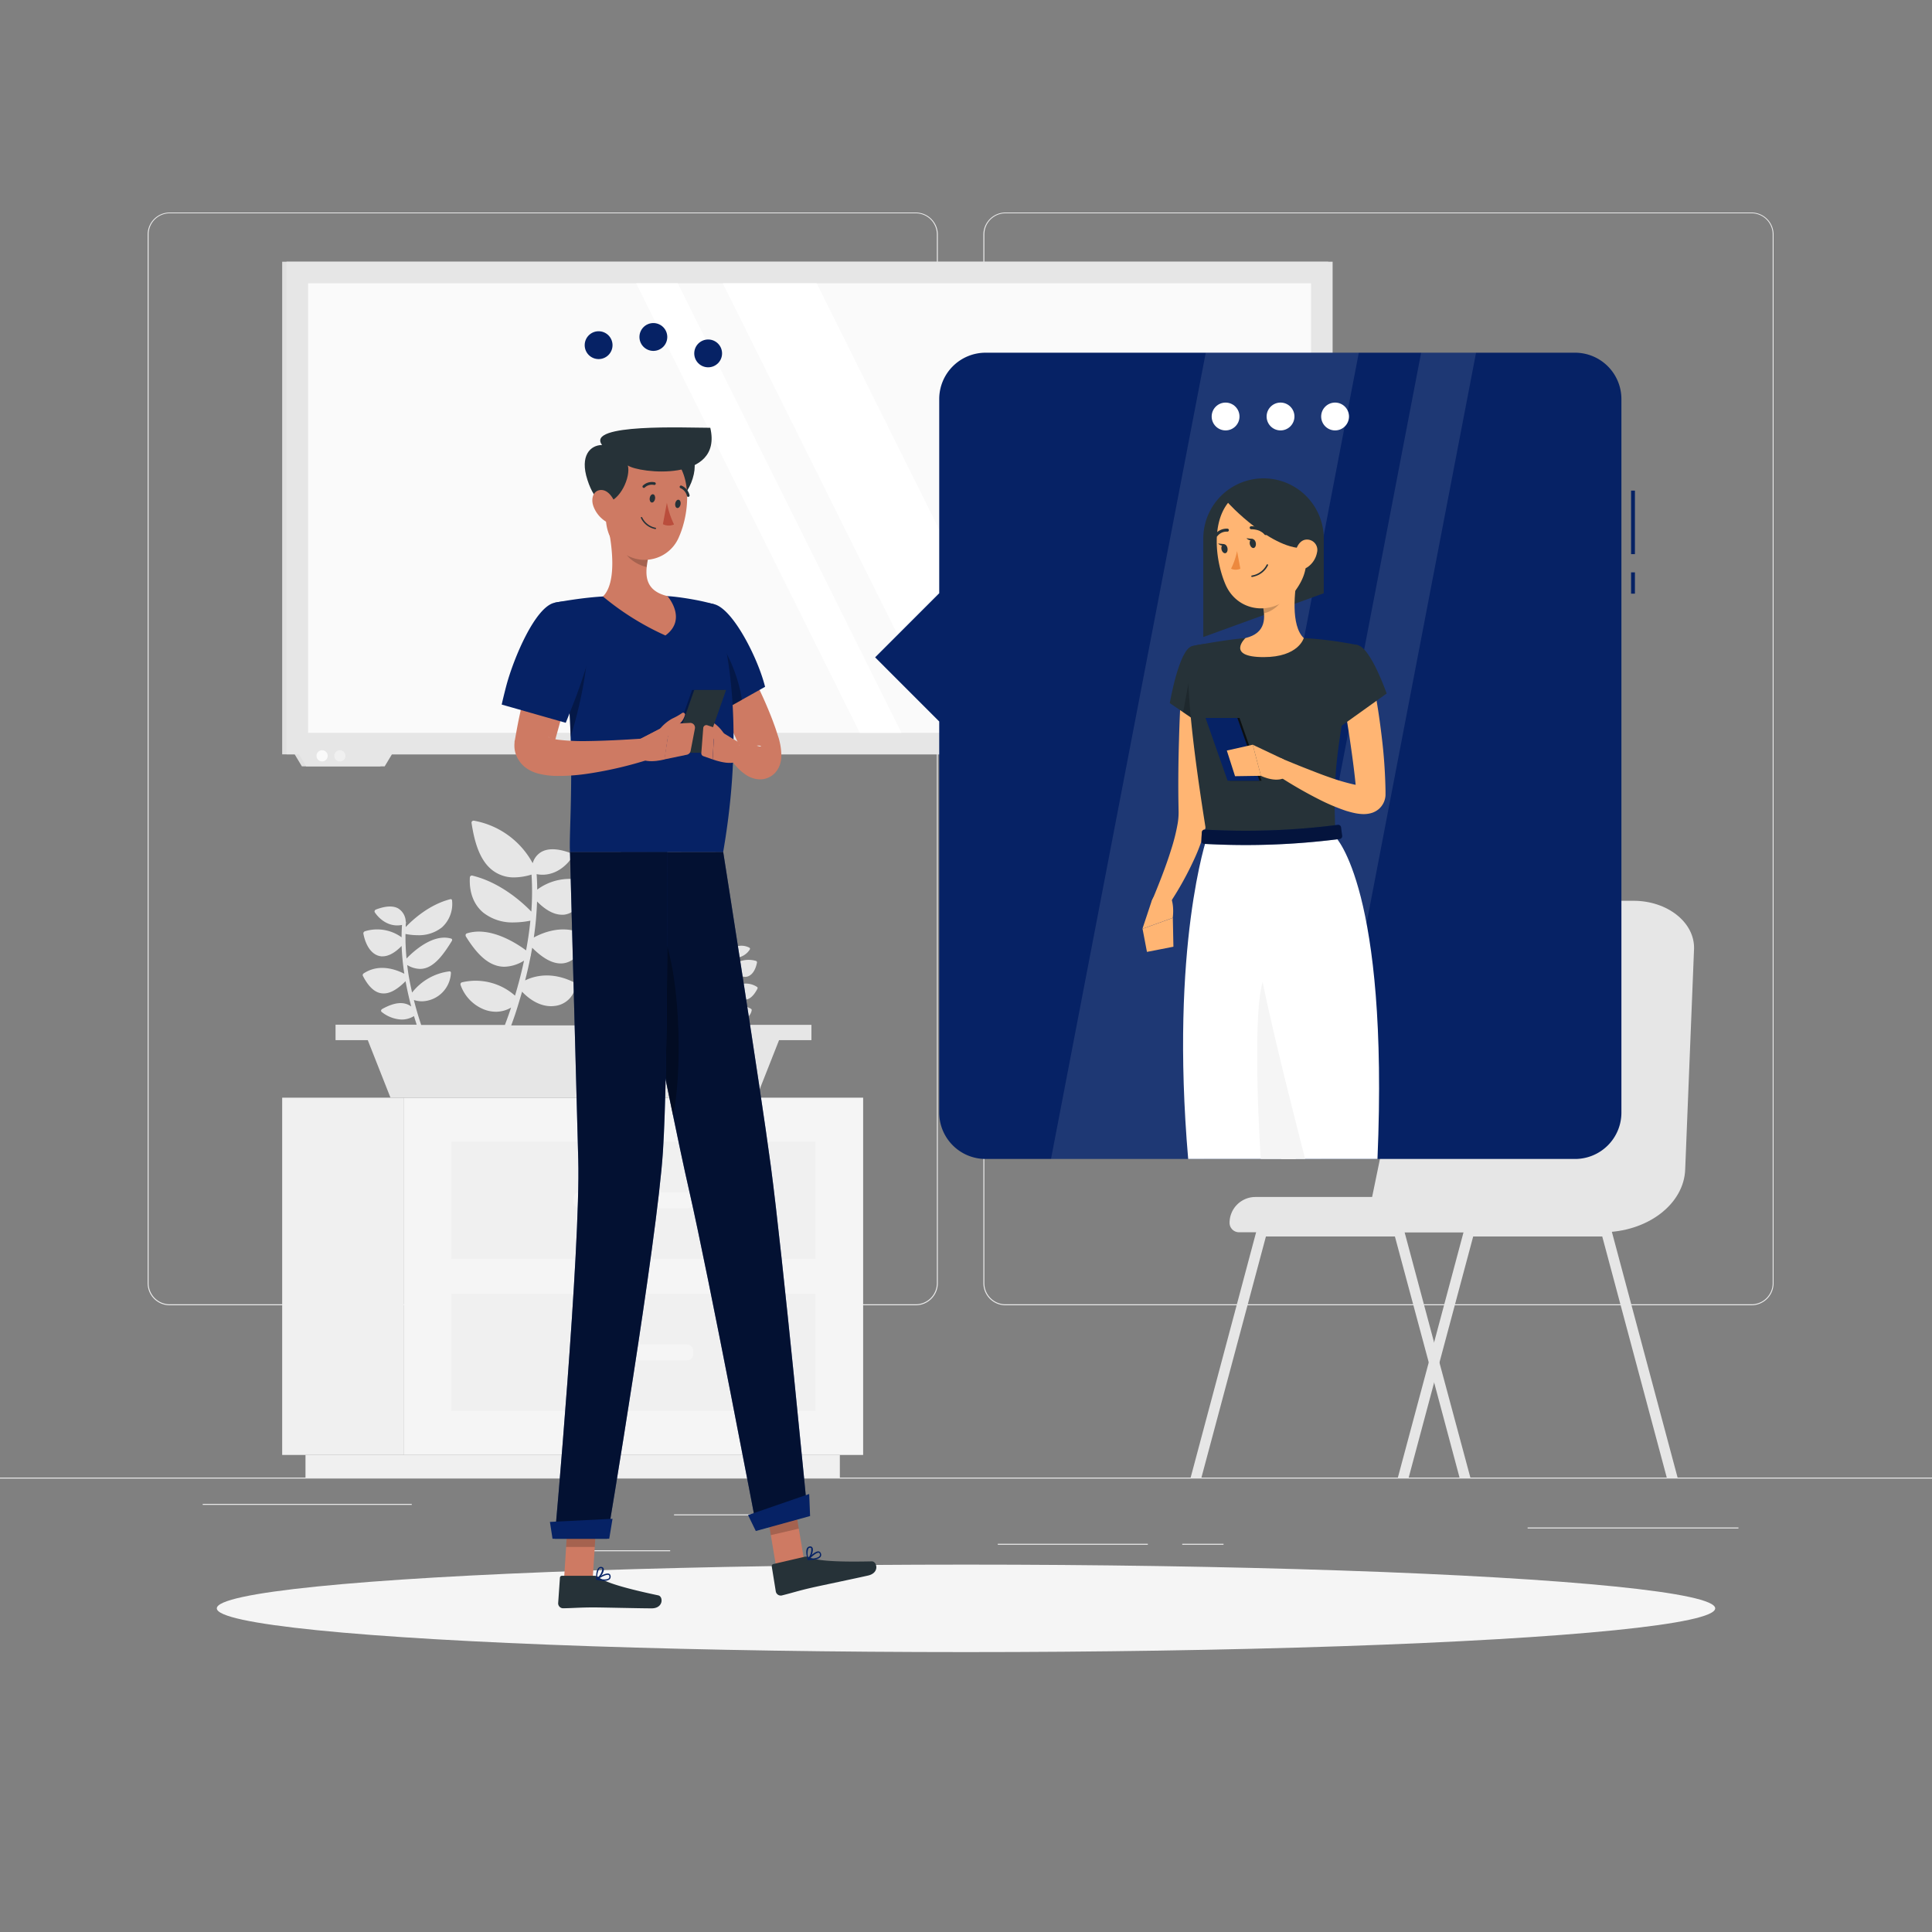 <svg xmlns="http://www.w3.org/2000/svg" viewBox="0 0 500 500"><rect x="0" y="0" width="500" height="500" fill="#808080" stroke="none"/><g id="freepik--background-complete--inject-1"><rect y="382.4" width="500" height="0.25" style="fill:#ebebeb"></rect><path d="M237,337.8H43.91a5.71,5.71,0,0,1-5.7-5.71V60.66A5.71,5.71,0,0,1,43.91,55H237a5.71,5.71,0,0,1,5.71,5.71V332.09A5.71,5.71,0,0,1,237,337.8ZM43.91,55.2a5.46,5.46,0,0,0-5.45,5.46V332.09a5.46,5.46,0,0,0,5.45,5.46H237a5.47,5.47,0,0,0,5.46-5.46V60.66A5.47,5.47,0,0,0,237,55.2Z" style="fill:#ebebeb"></path><path d="M453.31,337.8H260.21a5.72,5.72,0,0,1-5.71-5.71V60.66A5.72,5.72,0,0,1,260.21,55h193.1A5.71,5.71,0,0,1,459,60.66V332.09A5.71,5.71,0,0,1,453.31,337.8ZM260.21,55.2a5.47,5.47,0,0,0-5.46,5.46V332.09a5.47,5.47,0,0,0,5.46,5.46h193.1a5.47,5.47,0,0,0,5.46-5.46V60.66a5.47,5.47,0,0,0-5.46-5.46Z" style="fill:#ebebeb"></path><rect x="174.44" y="391.92" width="26" height="0.25" style="fill:#ebebeb"></rect><rect x="52.46" y="389.21" width="54.1" height="0.25" style="fill:#ebebeb"></rect><rect x="147.12" y="401.21" width="26.32" height="0.25" style="fill:#ebebeb"></rect><rect x="258.23" y="399.53" width="38.83" height="0.25" style="fill:#ebebeb"></rect><rect x="305.96" y="399.53" width="10.69" height="0.25" style="fill:#ebebeb"></rect><rect x="395.35" y="395.31" width="54.56" height="0.25" style="fill:#ebebeb"></rect><path d="M353.22,318.91H414.6c11.72,0,21.29-7.28,21.53-16.37l2.29-57c.18-6.82-6.89-12.42-15.68-12.42H384.26c-8,0-14.68,4.64-15.58,10.79Z" style="fill:#e6e6e6"></path><path d="M324.9,309.78h61.8v9.13H320.65a2.45,2.45,0,0,1-2.44-2.44h0A6.69,6.69,0,0,1,324.9,309.78Z" style="fill:#e6e6e6"></path><path d="M380.53,382.4h-2.8l-6.58-24.63-1.4-5.22L361,320H327.62l-16.7,62.43h-2.79l17-63.71a1.35,1.35,0,0,1,1.35-.85h35.64a1.34,1.34,0,0,1,1.34.85l7.66,28.62,1.39,5.24Z" style="fill:#e6e6e6"></path><path d="M434.16,382.4h-2.8L414.66,320h-33.4l-8.72,32.58-1.39,5.22-6.59,24.63h-2.8l8-29.85,1.4-5.24,7.65-28.62a1.34,1.34,0,0,1,1.34-.85h35.64a1.34,1.34,0,0,1,1.34.85Z" style="fill:#e6e6e6"></path><rect x="73.03" y="284.08" width="31.41" height="92.46" style="fill:#f0f0f0"></rect><rect x="79.06" y="376.54" width="138.29" height="5.86" style="fill:#f0f0f0"></rect><rect x="104.44" y="284.08" width="118.94" height="92.46" transform="translate(327.82 660.62) rotate(180)" style="fill:#f5f5f5"></rect><rect x="116.79" y="295.46" width="94.24" height="30.32" transform="translate(327.82 621.25) rotate(180)" style="fill:#f0f0f0"></rect><rect x="116.79" y="334.84" width="94.24" height="30.32" transform="translate(327.82 700) rotate(180)" style="fill:#f0f0f0"></rect><rect x="148.4" y="308.55" width="31.02" height="4.16" rx="1.59" style="fill:#f5f5f5"></rect><rect x="148.4" y="347.92" width="31.02" height="4.16" rx="1.59" style="fill:#f5f5f5"></rect><path d="M210,265.22H187q.3-.84.6-1.8a.19.19,0,0,0,0-.1q.18-.58.36-1.2a5,5,0,0,0,3.56,1.78l.39,0a2.93,2.93,0,0,0,2.63-2.47.37.37,0,0,0-.22-.37,6.55,6.55,0,0,0-6-.23c.24-.95.47-1.95.68-3a.22.22,0,0,0,0-.14c.06-.29.12-.59.17-.89,1.3,1.3,2.45,1.93,3.51,1.93h0c1.29,0,2.39-1,3.37-2.9a.35.35,0,0,0-.16-.43c-2.53-1.64-5.3-.52-6.52.14.11-.77.21-1.56.28-2.36h0v0c.06-.67.1-1.34.13-2a4.41,4.41,0,0,0,3,1.63l.23,0c1.41-.13,2.49-1.53,2.9-3.72a.37.37,0,0,0-.07-.26.42.42,0,0,0-.23-.16,6.69,6.69,0,0,0-5.85,1.06c0-.64,0-1.28-.08-1.92a4.37,4.37,0,0,0,.7.07,4.63,4.63,0,0,0,3.69-2.19.28.28,0,0,0,0-.28.38.38,0,0,0-.23-.2,4.35,4.35,0,0,0-3.55-.15,2.4,2.4,0,0,0-1.09,1.4,10.26,10.26,0,0,0-7.21-5.21.24.24,0,0,0-.23.06.23.23,0,0,0-.07.23c.33,2.13.94,4.73,2.8,6a4.32,4.32,0,0,0,2.45.71,7.44,7.44,0,0,0,2.12-.35,32.86,32.86,0,0,1,0,4.55,16,16,0,0,0-7.23-4.42.25.25,0,0,0-.33.22,5.08,5.08,0,0,0,1.63,4.31,5.78,5.78,0,0,0,3.82,1.22,10.51,10.51,0,0,0,2-.21c-.13,1.25-.31,2.48-.53,3.65-1.14-.84-4.4-3-7.27-2.1a.25.25,0,0,0-.16.17.33.33,0,0,0,0,.25c1.26,2,2.44,3.15,3.71,3.54a3.48,3.48,0,0,0,1,.15,4.8,4.8,0,0,0,2.41-.75c-.34,1.56-.72,3-1.11,4.3a7.35,7.35,0,0,0-6.52-1.63.24.24,0,0,0-.17.33,5,5,0,0,0,2.86,3,4,4,0,0,0,1.5.29,3.77,3.77,0,0,0,1.86-.5l-.37,1.08H166.83c-.48-2.25-1-4.83-1.31-7.67a7.36,7.36,0,0,0,2.37.39,9.24,9.24,0,0,0,5.16-1.69c2.55-1.74,4.34-4.47,4.44-6.81a.34.34,0,0,0-.42-.37c-5.89.6-10.06,4.38-11.81,6.28a81.44,81.44,0,0,1-.43-8.16,6.83,6.83,0,0,0,3.66,1.19,5.91,5.91,0,0,0,1.75-.27c3.14-1,6-4.41,8.68-8a.57.57,0,0,0,.12-.42.32.32,0,0,0-.23-.27c-5.23-1.61-11.82,3.92-13.95,5.9a64.86,64.86,0,0,1,.58-7.27,18.41,18.41,0,0,0,3.54.36,12,12,0,0,0,7.52-2.34,10.57,10.57,0,0,0,3.95-7.95c0-.28-.2-.44-.51-.36-6.46,1.61-11.88,6.1-14.17,8.22.07-.43.15-.87.24-1.31a.48.48,0,0,0,0-.3c0-1.87-.6-3.23-1.82-3.92-1.44-.81-3.65-.7-6.55.35a.83.83,0,0,0-.43.35.51.51,0,0,0,0,.46,7.21,7.21,0,0,0,6.21,3.91,7.86,7.86,0,0,0,1.4-.15q-.34,1.83-.57,3.66c-1.51-1.25-5-3.23-10.6-1.81a.77.77,0,0,0-.42.27.6.6,0,0,0-.16.42c.28,4,2,6.52,4.52,6.74h.36c1.33,0,3.35-.61,6-3.07a71.64,71.64,0,0,0-.21,8.24c-2.08-1.18-7-3.21-12-.12a.64.64,0,0,0-.34.71c1.36,3.52,3.16,5.23,5.5,5.23h.06c1.95,0,4.21-1.22,6.89-3.63.16,2.64.43,5.16.77,7.5-2-1.55-4.77-1.3-8.68.73a.84.84,0,0,0-.39.42.39.39,0,0,0,.07.43,8.91,8.91,0,0,0,5.69,2.31,7.48,7.48,0,0,0,3.76-1c.18,1,.37,1.94.55,2.85H132.3c.64-1.72,1.34-3.73,2-6a.73.73,0,0,0,.06-.21q.38-1.22.75-2.52c2.3,2.42,4.94,3.75,7.5,3.75a7.52,7.52,0,0,0,.82-.05A6.13,6.13,0,0,0,149,255a.81.81,0,0,0-.46-.78c-5.85-2.92-10.38-1.6-12.64-.49.51-2,1-4.1,1.43-6.29a.56.56,0,0,0,.06-.29c.12-.62.23-1.24.34-1.87,2.74,2.72,5.17,4.06,7.39,4.06h0c2.71,0,5-2,7.09-6.11a.75.75,0,0,0-.33-.9c-5.34-3.46-11.16-1.1-13.73.29.24-1.63.44-3.29.59-5,0,0,0,0,0,0s0-.06,0-.08c.12-1.4.2-2.81.25-4.24,2.69,2.74,4.89,3.43,6.41,3.43l.49,0c3-.3,5.24-3.23,6.1-7.85a.71.71,0,0,0-.14-.53.88.88,0,0,0-.49-.34,14.14,14.14,0,0,0-12.33,2.22c0-1.34-.06-2.69-.15-4a8.64,8.64,0,0,0,1.48.15c4.94,0,7.63-4.4,7.75-4.61a.62.62,0,0,0,0-.58.92.92,0,0,0-.49-.44c-3.18-1.17-5.7-1.27-7.47-.3a4.94,4.94,0,0,0-2.29,2.95,21.65,21.65,0,0,0-15.17-11,.57.57,0,0,0-.5.13.51.51,0,0,0-.15.48c.69,4.48,2,10,5.91,12.57a9,9,0,0,0,5.15,1.49,15.75,15.75,0,0,0,4.46-.73,71.17,71.17,0,0,1-.05,9.58c-2.25-2.32-7.91-7.51-15.22-9.3a.52.52,0,0,0-.69.47c-.21,3.85,1,7,3.41,9.05a12.16,12.16,0,0,0,8,2.58,22.36,22.36,0,0,0,4.25-.45c-.26,2.64-.65,5.22-1.11,7.69-2.39-1.78-9.27-6.3-15.3-4.41a.49.49,0,0,0-.34.34.69.69,0,0,0,.1.53c2.66,4.27,5.14,6.64,7.82,7.45a7.05,7.05,0,0,0,2.13.32,10.05,10.05,0,0,0,5.06-1.58c-.7,3.27-1.51,6.33-2.34,9.06a15.4,15.4,0,0,0-13.71-3.45.52.52,0,0,0-.37.69,10.56,10.56,0,0,0,6,6.31,8.61,8.61,0,0,0,3.15.62,7.84,7.84,0,0,0,3.92-1.08c-.56,1.69-1.1,3.18-1.6,4.49H109c-.64-1.91-1.3-4.08-1.89-6.45a7,7,0,0,0,2.11.34,7.7,7.7,0,0,0,7.48-7.43.35.35,0,0,0-.41-.32,14.49,14.49,0,0,0-9.64,5.49c-.51-2.25-1-4.65-1.26-7.13a6.64,6.64,0,0,0,3.32,1,4.87,4.87,0,0,0,1.51-.24c2.64-.84,4.79-3.85,6.72-7a.47.47,0,0,0,.06-.36.33.33,0,0,0-.23-.24c-4.74-1.4-9.9,3.43-11.56,5.15a58,58,0,0,1-.27-6.35,16.63,16.63,0,0,0,3.13.32,9.55,9.55,0,0,0,6.33-2.05,8.17,8.17,0,0,0,2.59-6.95.35.35,0,0,0-.48-.31c-5.48,1.41-9.73,5.33-11.51,7.19,0-.39,0-.77.07-1.15a.37.37,0,0,0-.07-.26,4.14,4.14,0,0,0-2-3.43c-1.35-.71-3.26-.61-5.69.31a.56.56,0,0,0-.33.31.39.39,0,0,0,0,.39c.1.16,2.14,3.42,5.85,3.42a6.57,6.57,0,0,0,1.21-.13c-.07,1.07-.11,2.13-.11,3.2A10.78,10.78,0,0,0,94.47,241a.61.61,0,0,0-.33.24.48.48,0,0,0-.1.37c.67,3.5,2.42,5.7,4.68,5.89H99c1.16,0,2.86-.54,4.94-2.69a62.05,62.05,0,0,0,.7,7.2c-1.94-1-6.43-2.8-10.51-.1a.51.51,0,0,0-.23.62c1.58,3.07,3.33,4.57,5.37,4.57h.06c1.69,0,3.54-1.07,5.63-3.17.42,2.31.92,4.51,1.47,6.55-1.87-1.35-4.3-1.14-7.5.64a.59.59,0,0,0-.3.36.39.39,0,0,0,.11.38,8.84,8.84,0,0,0,5.22,2,6.1,6.1,0,0,0,3.18-.9c.23.77.47,1.52.7,2.23h-21v4h8.34l5.87,14.87h94.7l5.87-14.87H210Z" style="fill:#e6e6e6"></path><polygon points="343.75 67.74 73.03 67.74 73.03 195.22 76.26 195.22 78.13 198.34 98.43 198.34 100.3 195.22 343.75 195.22 343.75 67.74" style="fill:#e0e0e0"></polygon><polygon points="344.88 67.74 74.15 67.74 74.15 195.22 77.38 195.22 79.26 198.34 99.55 198.34 101.43 195.22 344.88 195.22 344.88 67.74" style="fill:#e6e6e6"></polygon><rect x="151.35" y="1.7" width="116.33" height="259.57" transform="translate(341 -78.03) rotate(90)" style="fill:#fafafa"></rect><polygon points="269.24 189.65 211.36 73.32 187.05 73.32 244.92 189.65 269.24 189.65" style="fill:#fff"></polygon><polygon points="233.29 189.65 175.41 73.32 164.63 73.32 222.51 189.65 233.29 189.65" style="fill:#fff"></polygon><circle cx="83.36" cy="195.61" r="1.45" style="fill:#fafafa"></circle><circle cx="87.96" cy="195.61" r="1.45" style="fill:#f0f0f0"></circle></g><g id="freepik--Shadow--inject-1"><ellipse id="freepik--path--inject-1" cx="250" cy="416.24" rx="193.89" ry="11.32" style="fill:#f5f5f5"></ellipse></g><g id="freepik--character-2--inject-1"><rect x="422.12" y="148.13" width="1" height="5.51" style="fill:#062265"></rect><rect x="422.12" y="126.97" width="1" height="16.44" style="fill:#062265"></rect><path d="M407.62,91.28H255.07a12,12,0,0,0-12,12v50.25l-16.59,16.59,16.59,16.6V287.94a12,12,0,0,0,12,12H407.62a12,12,0,0,0,12-12V103.28A12,12,0,0,0,407.62,91.28Z" style="fill:#062265"></path><polygon points="311.61 299.94 272 299.94 312.05 91.28 351.66 91.28 311.61 299.94" style="fill:#fff;opacity:0.1"></polygon><polygon points="341.96 299.94 327.75 299.94 367.79 91.28 382 91.28 341.96 299.94" style="fill:#fff;opacity:0.1"></polygon><path d="M342.59,139.39a15.59,15.59,0,1,0-31.18,0v25.47l31.18-11.33Z" style="fill:#263238"></path><path d="M314.17,177.2l-1.45,29.39-.16,3.73a22.54,22.54,0,0,1-.7,4.32,46.22,46.22,0,0,1-2.69,7.48,84.89,84.89,0,0,1-7.53,13.24l-3.61-2c1.85-4.45,3.67-9,5.07-13.52a49.9,49.9,0,0,0,1.67-6.66,17.35,17.35,0,0,0,.25-3l-.06-3.66q-.07-7.47.16-14.91c.13-5,.35-9.9.7-14.87Z" style="fill:#ffb573"></path><path d="M308.48,167.23c-3.38.86-5.74,14.74-5.74,14.74l9.3,6.33s8.91-14,6.32-17.72C315.66,166.71,313.4,166,308.48,167.23Z" style="fill:#263238"></path><polygon points="308.78 170.33 306.19 184.32 311.41 187.87 308.78 170.33" style="opacity:0.2"></polygon><path d="M298,233.32l-2.34,7.05,7.84-2.82s.82-5.19-1.88-7.25l-.76.3A4.15,4.15,0,0,0,298,233.32Z" style="fill:#ffb573"></path><polygon points="296.83 246.35 303.68 245.01 303.53 237.55 295.69 240.37 296.83 246.35" style="fill:#ffb573"></polygon><path d="M308.48,167.23s-3.91,1.37,3.91,49.41h33.25c-.56-13.53-.57-21.88,5.89-49.65a97.21,97.21,0,0,0-14.12-1.86,105.58,105.58,0,0,0-15.1,0C315.83,165.72,308.48,167.23,308.48,167.23Z" style="fill:#263238"></path><polygon points="318.26 202.05 326.5 202.05 320.79 185.8 312.56 185.8 318.26 202.05" style="opacity:0.7"></polygon><polygon points="317.7 202.05 325.94 202.05 320.23 185.8 311.99 185.8 317.7 202.05" style="fill:#062265"></polygon><path d="M335.92,148.13c-.95,4.86-1.91,13.76,1.49,17,0,0-1.32,4.93-10.35,4.93-9.93,0-4.75-4.93-4.75-4.93,5.42-1.29,5.28-5.31,4.34-9.09Z" style="fill:#ffb573"></path><path d="M332.14,151.36,326.65,156a14.92,14.92,0,0,1,.47,2.68c2.07-.3,4.91-2.57,5.13-4.74A7.17,7.17,0,0,0,332.14,151.36Z" style="opacity:0.2"></path><path d="M337.33,136c1,8.06,1.58,11.45-1.69,16.29-4.92,7.28-15,6.73-18.42-.88-3-6.85-4.14-18.89,3.08-23.51A11.08,11.08,0,0,1,337.33,136Z" style="fill:#ffb573"></path><path d="M317.61,129.86c-.05.17,12,13,20.5,11.95,1.78-2.67.95-11.06-2.27-12.84s-8-4.28-11.23-3.72S317.61,129.86,317.61,129.86Z" style="fill:#263238"></path><path d="M312.39,216.64s-9.65,28-4.89,83.3h27.84c2-30,1.4-83.3,1.4-83.3Z" style="fill:#fff"></path><path d="M345.64,216.64H321.59s6.09,55.93,10,83.3h24.9C359.45,230.3,345.64,216.64,345.64,216.64Z" style="fill:#fff"></path><path d="M326.28,299.94s-2.39-36.08.5-45.86c2.83,14.56,11,45.86,11,45.86Z" style="fill:#f5f5f5"></path><path d="M325,140.5c.12.65-.13,1.24-.55,1.32s-.87-.39-1-1,.13-1.24.55-1.32S324.89,139.85,325,140.5Z" style="fill:#263238"></path><path d="M317.67,141.86c.12.65-.13,1.24-.55,1.31s-.87-.38-1-1,.13-1.24.55-1.32S317.55,141.21,317.67,141.86Z" style="fill:#263238"></path><path d="M316.88,140.82l-1.65-.16S316.26,141.73,316.88,140.82Z" style="fill:#263238"></path><path d="M320.15,142.61a17.77,17.77,0,0,1-1.55,4.57,2.86,2.86,0,0,0,2.4,0Z" style="fill:#ed893e"></path><path d="M325,149.07a6.26,6.26,0,0,1-.95.25.19.19,0,0,1-.22-.15.2.2,0,0,1,.15-.23,5.21,5.21,0,0,0,3.83-2.79.19.19,0,1,1,.35.15A5.39,5.39,0,0,1,325,149.07Z" style="fill:#263238"></path><path d="M340.85,142.94a5.93,5.93,0,0,1-2.44,3.82c-1.72,1.18-3.25-.19-3.33-2.16-.08-1.77.72-4.53,2.71-4.92A2.67,2.67,0,0,1,340.85,142.94Z" style="fill:#ffb573"></path><path d="M327.68,138.46a.41.41,0,0,1-.44-.13c-1.09-1.43-3.39-1.36-3.42-1.36a.4.4,0,0,1-.4-.38.39.39,0,0,1,.37-.4c.11,0,2.74-.08,4.07,1.67a.38.38,0,0,1-.08.54Z" style="fill:#263238"></path><path d="M314.84,138.87a.36.36,0,0,1-.38-.07.37.37,0,0,1,0-.54,3.86,3.86,0,0,1,3.24-1.44.38.38,0,0,1,.33.43.39.39,0,0,1-.43.34h0a3,3,0,0,0-2.55,1.17A.36.36,0,0,1,314.84,138.87Z" style="fill:#263238"></path><path d="M355.36,176.52c.95,4.68,1.65,9.29,2.21,14a133.64,133.64,0,0,1,1,14.22v.45s0,.32,0,.5a4.14,4.14,0,0,1-.06.66,5.07,5.07,0,0,1-1.59,2.95,5.27,5.27,0,0,1-2.42,1.22,7.4,7.4,0,0,1-1.69.17,12.31,12.31,0,0,1-2.42-.31c-.7-.15-1.35-.34-2-.53A51.79,51.79,0,0,1,341.6,207a110.66,110.66,0,0,1-12.25-7.19l2-3.64c2.11.86,4.24,1.76,6.37,2.59s4.24,1.68,6.37,2.41A53.84,53.84,0,0,0,350.3,203c.5.11,1,.2,1.41.25a4.34,4.34,0,0,0,1,0c.11,0,.12,0,0,0a1.91,1.91,0,0,0-.88.47,2.62,2.62,0,0,0-.81,1.42l0,.23s0,.2,0,.07l0-.42c-.38-4.45-1-9-1.65-13.46s-1.46-9.05-2.23-13.48Z" style="fill:#ffb573"></path><path d="M351.53,167c3.34,1,7.34,12.48,7.34,12.48l-12.93,9.25s-4.71-9.58-3.31-13.89C344.09,170.35,347.73,165.83,351.53,167Z" style="fill:#263238"></path><path d="M324.22,139.46l-1.65-.16S323.6,140.37,324.22,139.46Z" style="fill:#263238"></path><path d="M332.2,196.52l-8-3.79,2.12,8.05s4.71,2.35,7-.17Z" style="fill:#ffb573"></path><polygon points="317.5 194.24 319.63 200.88 326.33 200.78 324.21 192.73 317.5 194.24" style="fill:#ffb573"></polygon><path d="M346.71,217.13a190.24,190.24,0,0,1-35.08,1.26.76.76,0,0,1-.71-.79c0-.73.08-1.46.11-2.19a.74.74,0,0,1,.78-.71,186.59,186.59,0,0,0,34.42-1.23.75.75,0,0,1,.83.64c.09.73.19,1.46.29,2.19A.74.74,0,0,1,346.71,217.13Z" style="fill:#062265"></path><path d="M346.71,217.13a190.24,190.24,0,0,1-35.08,1.26.76.76,0,0,1-.71-.79c0-.73.08-1.46.11-2.19a.74.74,0,0,1,.78-.71,186.59,186.59,0,0,0,34.42-1.23.75.75,0,0,1,.83.64c.09.73.19,1.46.29,2.19A.74.74,0,0,1,346.71,217.13Z" style="opacity:0.4"></path><path d="M335,107.79a3.6,3.6,0,1,1-3.6-3.6A3.6,3.6,0,0,1,335,107.79Z" style="fill:#fff"></path><circle cx="317.18" cy="107.79" r="3.6" style="fill:#fff"></circle><path d="M349.12,107.79a3.6,3.6,0,1,1-3.6-3.6A3.6,3.6,0,0,1,349.12,107.79Z" style="fill:#fff"></path></g><g id="freepik--character-1--inject-1"><polygon points="200.86 405.49 208.1 403.81 205.27 386.88 198.03 388.56 200.86 405.49" style="fill:#ce7a63"></polygon><path d="M208.29,402.88l-8.13,1.89a.54.54,0,0,0-.43.62l1.05,6.51a1.31,1.31,0,0,0,1.56,1c2.82-.7,4.13-1.18,7.71-2,2.2-.51,11.61-2.46,14.64-3.16s2.28-3.68.93-3.66c-6.05.13-13.58.11-16-1A2.09,2.09,0,0,0,208.29,402.88Z" style="fill:#263238"></path><polygon points="198.03 388.57 205.27 386.88 206.73 395.61 199.48 397.29 198.03 388.57" style="opacity:0.2"></polygon><path d="M187.16,220.47s9.54,60.35,12.34,81.4c3.07,23.05,9.55,90.47,9.55,90.47L195.93,396s-12.43-65.34-17.55-87.75c-5.56-24.32-17.71-87.74-17.71-87.74Z" style="fill:#062265"></path><path d="M187.16,220.47s9.54,60.35,12.34,81.4c3.07,23.05,9.55,90.47,9.55,90.47L195.93,396s-12.43-65.34-17.55-87.75c-5.56-24.32-17.71-87.74-17.71-87.74Z" style="opacity:0.5"></path><path d="M171.6,241.67c5,12.79,4.72,38.08,2.57,47-3-14.63-6.48-32.13-9.15-45.74C166,239.43,168.55,233.89,171.6,241.67Z" style="opacity:0.3"></path><polygon points="195.6 396.22 209.65 392.35 209.42 386.64 193.59 392.1 195.6 396.22" style="fill:#062265"></polygon><path d="M211.14,403.55a9.66,9.66,0,0,1-2,.19.17.17,0,0,1-.16-.11.19.19,0,0,1,0-.18c.2-.22,1.93-2.09,2.9-1.95a.66.66,0,0,1,.5.39.94.94,0,0,1,0,1A2,2,0,0,1,211.14,403.55Zm-1.58-.17c1.35,0,2.3-.3,2.56-.71a.62.62,0,0,0,0-.63.3.3,0,0,0-.24-.2C211.35,401.77,210.28,402.66,209.56,403.38Z" style="fill:#062265"></path><path d="M209.19,403.73h-.08a.15.15,0,0,1-.12-.11c0-.09-.66-2.13-.09-3a.89.89,0,0,1,.66-.4.65.65,0,0,1,.73.37c.34.75-.4,2.5-1,3.1Zm.33-3.15a.52.52,0,0,0-.33.23,3.87,3.87,0,0,0,0,2.4,3.55,3.55,0,0,0,.75-2.48c0-.09-.13-.19-.38-.17Z" style="fill:#062265"></path><path d="M187.56,163.1c1.16,1.61,2.12,3.08,3.1,4.66s1.9,3.12,2.77,4.72a106.25,106.25,0,0,1,4.86,9.87c.72,1.69,1.43,3.4,2.05,5.15.33.87.61,1.76.9,2.65.14.47.3.83.43,1.38s.26,1.08.35,1.7a15.25,15.25,0,0,1,.19,2.19,9,9,0,0,1-.16,1.68,6.16,6.16,0,0,1-1.28,2.71,5.33,5.33,0,0,1-1.66,1.31,5.19,5.19,0,0,1-1.75.54,5.7,5.7,0,0,1-2.23-.18,7.1,7.1,0,0,1-2.16-1,13.55,13.55,0,0,1-2.47-2.2,20.1,20.1,0,0,1-1.85-2.4l3.7-4.16a29.61,29.61,0,0,0,4.26,1.48c.24,0,.47,0,.29-.12a1.57,1.57,0,0,0-.91-.11,3.48,3.48,0,0,0-1.14.33,3.82,3.82,0,0,0-1.95,2.4c-.07.26-.08.35-.12.36s-.13-.18-.25-.4l-.41-.83c-.15-.28-.32-.73-.48-1.09-.33-.76-.63-1.52-1-2.27-.68-1.51-1.39-3-2.15-4.51-1.52-3-3.15-5.93-4.85-8.84-.86-1.45-1.73-2.9-2.62-4.33s-1.81-2.9-2.65-4.17Z" style="fill:#ce7a63"></path><path d="M184.77,156.35c-7.36-1.71-11.83,3-9.63,12.21a140.91,140.91,0,0,0,5,15.53c.43,1.14.83,2.16,1.16,3L198,177.75C196.2,170.44,189.69,157.5,184.77,156.35Z" style="fill:#062265"></path><path d="M185.08,165.08c-4.44-4,.1,12.12,2,18.8l4.91-2.74C191.47,176.51,188.49,168.13,185.08,165.08Z" style="opacity:0.3"></path><polygon points="145.98 408.67 153.39 408.67 154.49 391.5 147.08 391.5 145.98 408.67" style="fill:#ce7a63"></polygon><path d="M153.79,407.81h-8.33a.53.53,0,0,0-.55.51l-.46,6.59a1.29,1.29,0,0,0,1.29,1.31c2.9-.05,4.28-.22,7.95-.22,2.25,0,11.83.24,14.94.24s3.05-3.08,1.73-3.36c-5.9-1.25-13.22-3-15.3-4.61A2,2,0,0,0,153.79,407.81Z" style="fill:#263238"></path><polygon points="147.08 391.5 154.49 391.5 153.92 400.35 146.51 400.35 147.08 391.5" style="opacity:0.2"></polygon><path d="M172.69,220.47s.25,56.28-1.12,77.5c-1.5,23.25-14.45,100.25-14.45,100.25H143.54s6.75-75.13,6.11-98.14c-.69-25-2.14-79.61-2.14-79.61Z" style="fill:#062265"></path><path d="M172.69,220.47s.25,56.28-1.12,77.5c-1.5,23.25-14.45,100.25-14.45,100.25H143.54s6.75-75.13,6.11-98.14c-.69-25-2.14-79.61-2.14-79.61Z" style="opacity:0.5"></path><polygon points="142.99 398.22 157.67 398.22 158.52 393.06 142.32 393.87 142.99 398.22" style="fill:#062265"></polygon><path d="M156.41,409.1a9.51,9.51,0,0,1-2-.26.2.2,0,0,1-.13-.14.17.17,0,0,1,.08-.17c.23-.17,2.34-1.6,3.25-1.25a.64.64,0,0,1,.39.49,1,1,0,0,1-.22.94A2,2,0,0,1,156.41,409.1Zm-1.5-.51c1.32.26,2.3.22,2.65-.13a.62.62,0,0,0,.13-.61.32.32,0,0,0-.19-.25C157,407.41,155.77,408,154.91,408.59Z" style="fill:#062265"></path><path d="M154.47,408.84l-.08,0a.19.19,0,0,1-.09-.14c0-.09-.16-2.22.6-2.94a.83.83,0,0,1,.73-.24.66.66,0,0,1,.62.52c.17.81-.95,2.36-1.69,2.8Zm1-3a.5.5,0,0,0-.37.15,3.89,3.89,0,0,0-.51,2.35,3.55,3.55,0,0,0,1.29-2.25c0-.1-.08-.22-.33-.25Z" style="fill:#062265"></path><path d="M187.16,220.47H147.51c-.25-3.54.66-15.06.16-29.73A187.75,187.75,0,0,0,144,158.4c-.17-.8-.35-1.59-.53-2.39,0,0,2-.41,4.89-.83,2.4-.35,5.4-.71,8.34-.85a147.89,147.89,0,0,1,16.85,0c2.59.24,5.12.67,7.13,1.06,2.58.52,4.1,1,4.1,1S194.36,178.78,187.16,220.47Z" style="fill:#062265"></path><path d="M187.7,190.39a10.6,10.6,0,0,0-2.7-3.1,17.09,17.09,0,0,1-2.11-1.43.49.49,0,0,0-.78.33c-.08.58.16,1.53,1.58,2.91.11,1.83,2.8,3.85,2.8,3.85Z" style="fill:#ce7a63"></path><polygon points="181.65 194.81 173.41 194.81 179.11 178.56 187.35 178.56 181.65 194.81" style="opacity:0.3"></polygon><polygon points="182.21 194.81 173.97 194.81 179.67 178.56 187.91 178.56 182.21 194.81" style="fill:#263238"></polygon><path d="M147.67,190.74A187.75,187.75,0,0,0,144,158.4c2.65-.23,7.18,0,7.9,4.31C152.66,167.31,151.55,178.13,147.67,190.74Z" style="opacity:0.3"></path><path d="M151.22,165.41,147,179.85l-2.09,7.21-1,3.6-.5,1.79-.24.9,0,.11c0,.06,0,0,0,0a1.28,1.28,0,0,0,0-.19,2.77,2.77,0,0,0,0-.56,3.32,3.32,0,0,0-.51-1.33,2.1,2.1,0,0,0-.61-.6c-.26-.14-.09,0,.19.13a11.13,11.13,0,0,0,2.66.58,55.86,55.86,0,0,0,7,.3c4.85-.06,9.91-.34,14.86-.68l1.1,5.46a101,101,0,0,1-15.28,3.59,52.77,52.77,0,0,1-8.23.66,20.75,20.75,0,0,1-4.85-.57,9.68,9.68,0,0,1-3.26-1.44,7.14,7.14,0,0,1-1.93-2,6.91,6.91,0,0,1-1.15-3.1,7.68,7.68,0,0,1,0-1.51c0-.22,0-.44.09-.66l.07-.4.18-1,.35-1.91c.24-1.27.5-2.54.78-3.8.54-2.52,1.1-5,1.73-7.53,1.23-5,2.6-9.9,4.18-14.84Z" style="fill:#ce7a63"></path><path d="M143.46,156c-4.94,1.15-10.48,14.16-12.43,21.47-.33,1.25-.59,2.32-.79,3.14-.26,1.08-.4,1.73-.4,1.73l16.57,4.72c.34-.82.76-1.84,1.2-3a140.31,140.31,0,0,0,5.28-15.53C155.24,159.34,150.84,154.3,143.46,156Z" style="fill:#062265"></path><path d="M172.74,154.27c-4.89-1.16-5.72-4.19-5.37-7.52a20,20,0,0,1,.41-2.48l-6.1-5.1-4.48-3.74c1.21,5.43,2.54,15.32-1.16,18.94a70.15,70.15,0,0,0,16.17,10.09C178,160.21,172.74,154.27,172.74,154.27Z" style="fill:#ce7a63"></path><path d="M167.78,144.27a20,20,0,0,0-.41,2.48c-2.28-.46-5.73-2.5-6-5.08a10.31,10.31,0,0,1,.35-2.5Z" style="opacity:0.2"></path><path d="M179.21,118.21c2.13,3.38-1.89,13.11-7,12.41S175.19,111.79,179.21,118.21Z" style="fill:#263238"></path><path d="M157.65,124.48c-.9,7.33-1.81,11.56,1.12,16A9.6,9.6,0,0,0,175.7,139c2.75-6.17,3.77-17.11-2.71-21.5A9.76,9.76,0,0,0,157.65,124.48Z" style="fill:#ce7a63"></path><path d="M156.8,130.1c3.75-.47,6.46-6.72,5.69-9.64,2.76,2,24.67,4.54,21.33-9.75-6.25,0-32.33-1.17-28,4.46-3,0-5.84,2.72-3.8,9C154.08,130.63,156.8,130.1,156.8,130.1Z" style="fill:#263238"></path><path d="M153.59,131.06a7.85,7.85,0,0,0,3.42,4.05c2,1.11,3.2-.72,2.78-3-.37-2.07-1.87-5.14-4-5.29S152.79,128.9,153.59,131.06Z" style="fill:#ce7a63"></path><path d="M168.15,128.84c-.11.59.11,1.13.49,1.21s.78-.33.89-.92-.11-1.13-.49-1.21S168.26,128.25,168.15,128.84Z" style="fill:#263238"></path><path d="M174.75,130.25c-.11.59.11,1.14.49,1.22s.78-.33.89-.92-.11-1.13-.49-1.21S174.86,129.67,174.75,130.25Z" style="fill:#263238"></path><path d="M172.59,130.1a22.41,22.41,0,0,0,1.85,5.63,3.38,3.38,0,0,1-2.88-.07Z" style="fill:#ba4d3c"></path><path d="M168.88,136.74a5.12,5.12,0,0,1-3-2.67.18.18,0,1,1,.33-.13,4.89,4.89,0,0,0,3.43,2.64.17.17,0,0,1,.14.21.18.18,0,0,1-.21.13A5.92,5.92,0,0,1,168.88,136.74Z" style="fill:#263238"></path><path d="M166.51,126.25a.35.35,0,0,1-.12-.59,3.39,3.39,0,0,1,3.07-.84.36.36,0,0,1,.24.44.37.37,0,0,1-.44.24,2.68,2.68,0,0,0-2.4.68A.35.35,0,0,1,166.51,126.25Z" style="fill:#263238"></path><path d="M178,128.57a.32.32,0,0,1-.22-.23,2.93,2.93,0,0,0-1.65-2,.34.34,0,0,1-.21-.45.35.35,0,0,1,.44-.22h0a3.6,3.6,0,0,1,2.09,2.47.35.35,0,0,1-.24.43A.3.3,0,0,1,178,128.57Z" style="fill:#263238"></path><path d="M165.44,191.38l7.92-4.1L172,196.53s-6.51,1.79-7.12-1.64Z" style="fill:#ce7a63"></path><path d="M170.84,188.58a10.82,10.82,0,0,1,3.2-2.64,15.61,15.61,0,0,0,2.53-1.44.49.49,0,0,1,.72.44,4.72,4.72,0,0,1-2.27,3c-.42,1.79-3.42,3.36-3.42,3.36Z" style="fill:#ce7a63"></path><path d="M179.84,188.56l-1.11,5.77a1.26,1.26,0,0,1-1,1l-5.8,1.2,1.41-9.17,5.21-.27A1.23,1.23,0,0,1,179.84,188.56Z" style="fill:#ce7a63"></path><polyline points="164.83 194.89 165.44 191.38 173.36 187.28" style="fill:#ce7a63"></polyline><path d="M191.21,192.14l-6.31-3.82-.46,8.21s6.65,2.55,7.32-.88Z" style="fill:#ce7a63"></path><path d="M182,188.41l-.5,6.47a.8.8,0,0,0,.54.82l2.39.83.46-8.21-1.82-.62A.81.81,0,0,0,182,188.41Z" style="fill:#ce7a63"></path><path d="M172.69,87.21a3.6,3.6,0,1,1-3.6-3.6A3.6,3.6,0,0,1,172.69,87.21Z" style="fill:#062265"></path><path d="M158.52,89.33a3.6,3.6,0,1,1-3.6-3.6A3.6,3.6,0,0,1,158.52,89.33Z" style="fill:#062265"></path><circle cx="183.27" cy="91.46" r="3.6" style="fill:#062265"></circle></g></svg>